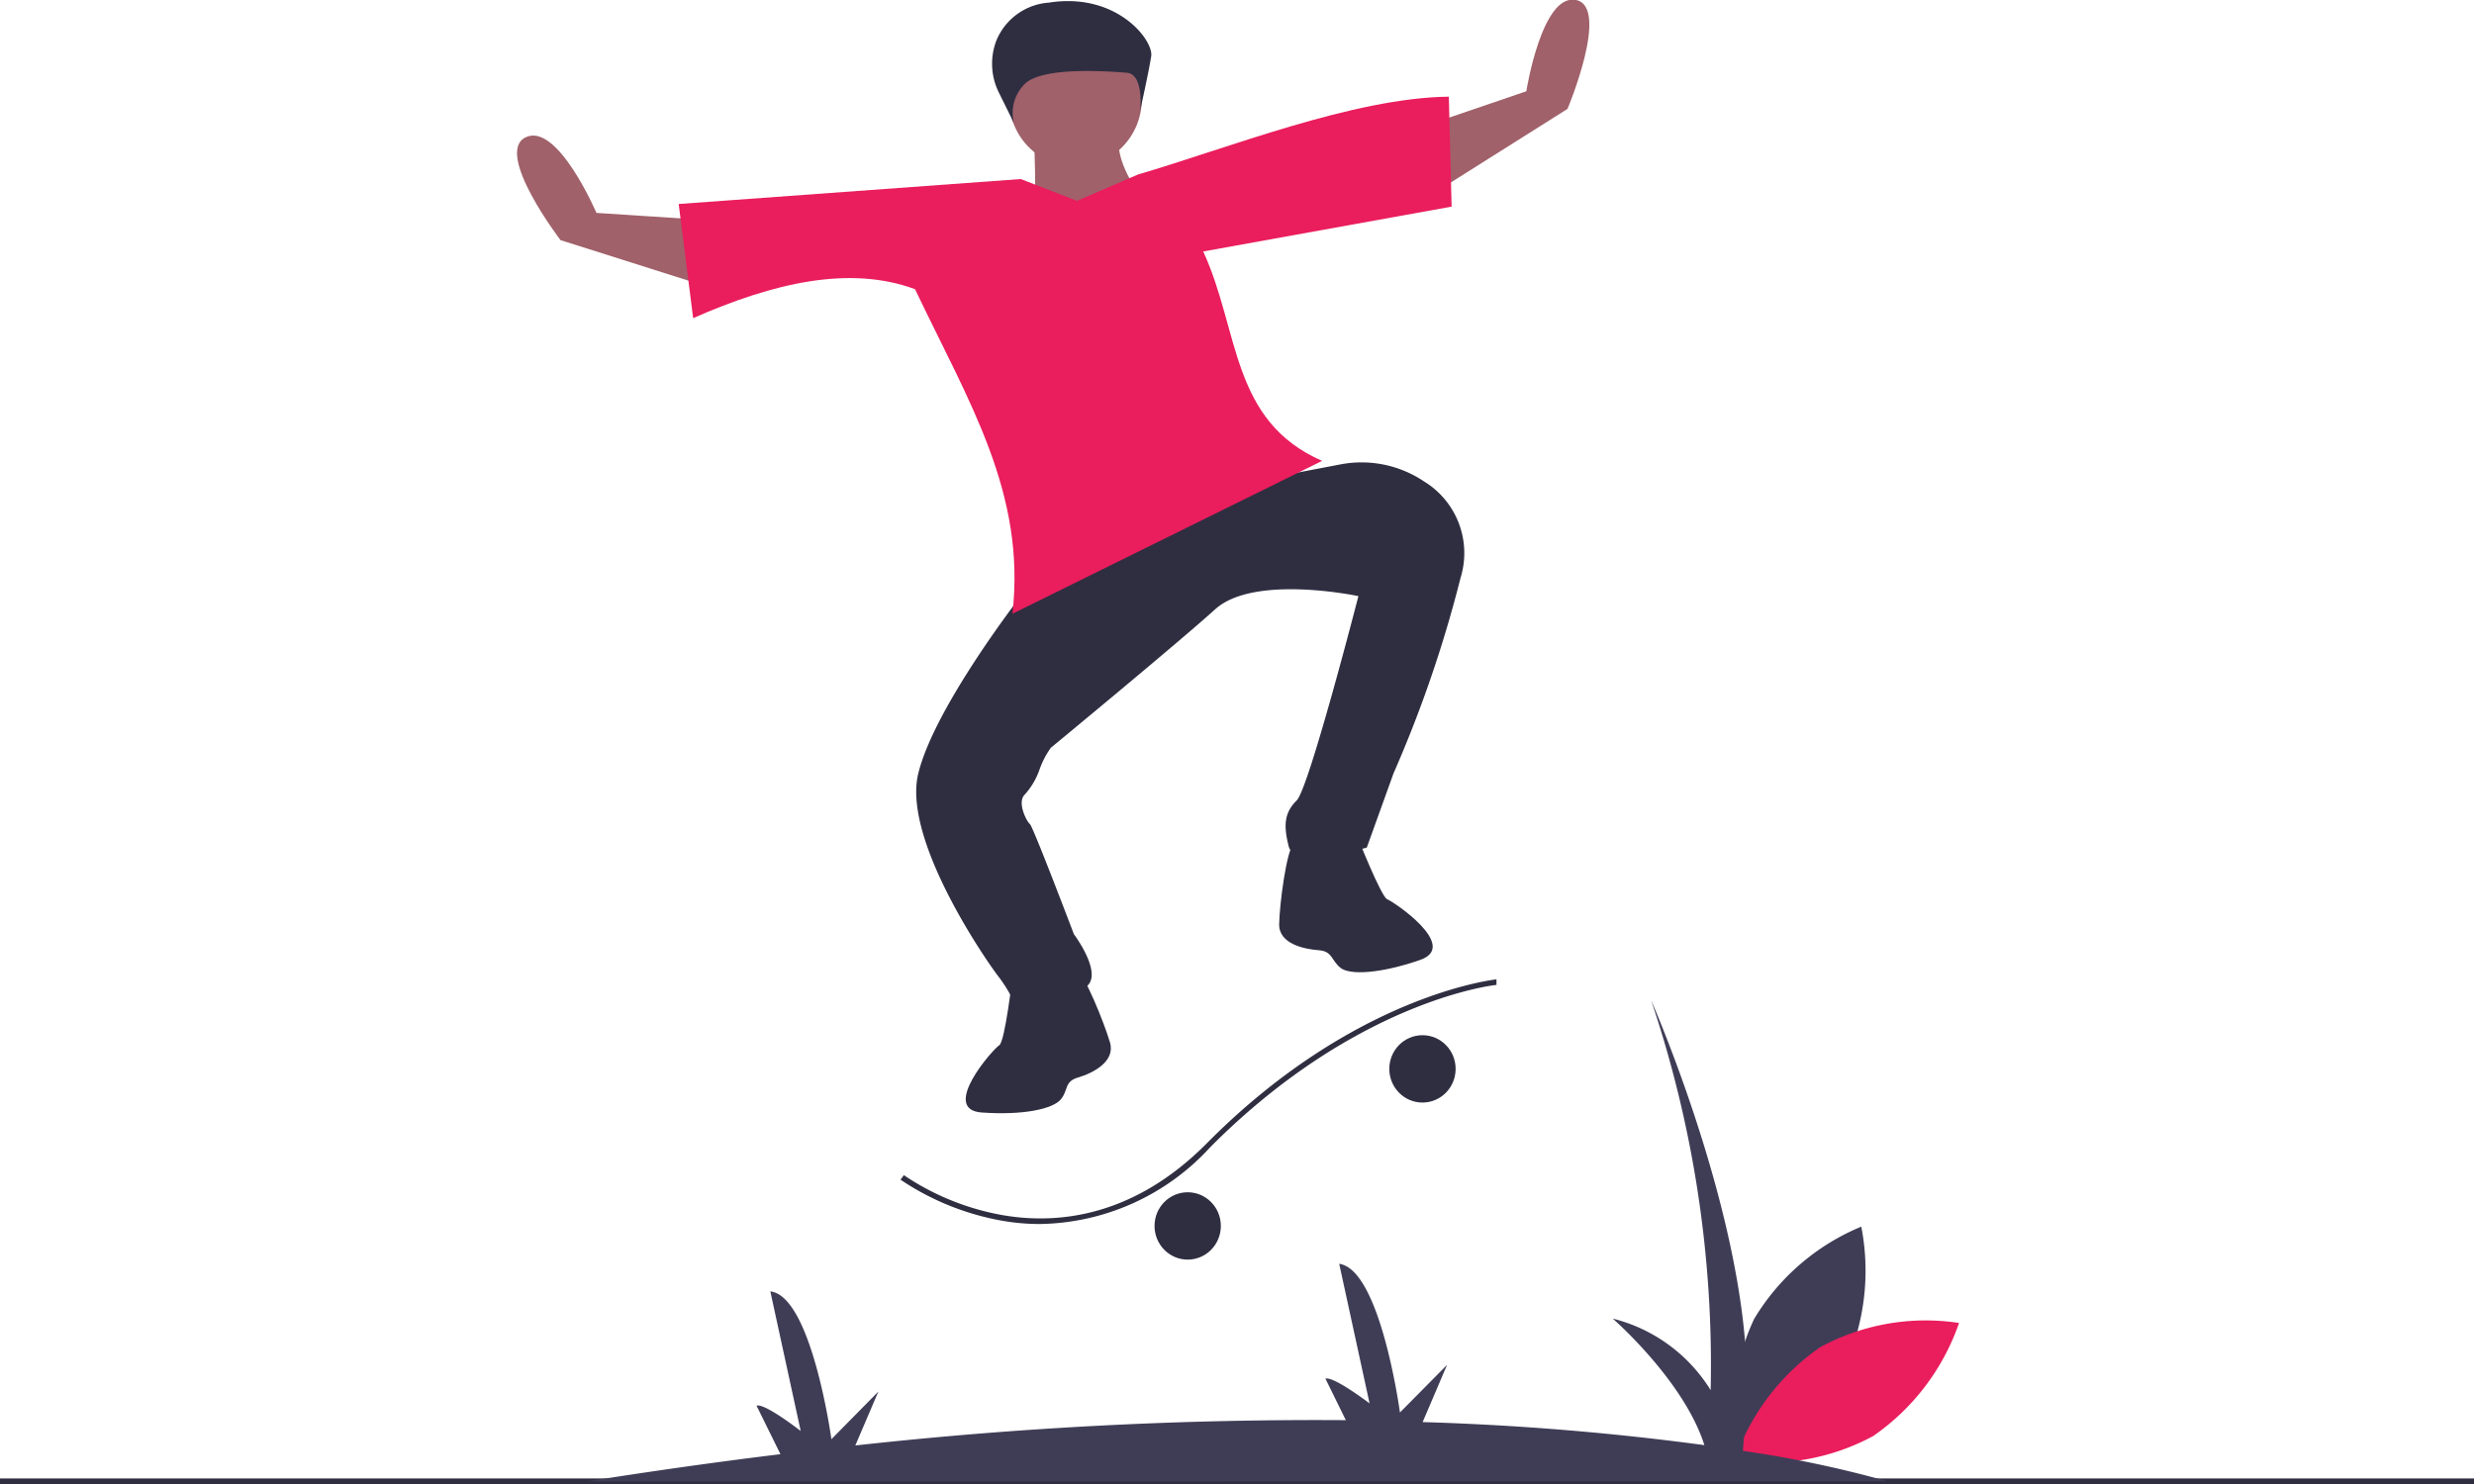 <svg id="Calque_1" data-name="Calque 1" xmlns="http://www.w3.org/2000/svg" viewBox="0 0 141.73 85.04"><g id="Groupe_106" data-name="Groupe 106"><path id="Tracé_100" data-name="Tracé 100" d="M106.63,70.29a12.91,12.91,0,0,0-6.14,5.29,13.21,13.21,0,0,0-1,8.12,12.91,12.91,0,0,0,6.14-5.29A13.21,13.21,0,0,0,106.63,70.29Z" transform="translate(0 0)" style="fill:#3f3d56"/><path id="Tracé_101" data-name="Tracé 101" d="M112.23,75.81a13.07,13.07,0,0,1-4.92,6.48,12.68,12.68,0,0,1-7.94,1.38,13.07,13.07,0,0,1,4.92-6.48A12.68,12.68,0,0,1,112.23,75.81Z" transform="translate(0 0)" style="fill:#ea1d5d"/><rect id="Rectangle_99" data-name="Rectangle 99" y="84.72" width="141.73" height="0.32" style="fill:#2f2e41"/><path id="Tracé_102" data-name="Tracé 102" d="M57.24,69.92a15.14,15.14,0,0,1-5.65-2.32l.19-.26a14.71,14.71,0,0,0,5.54,2.27c3,.55,7.48.28,11.82-4.1,8.45-8.53,16.51-9.38,16.59-9.39l0,.32c-.08,0-8,.85-16.4,9.3a13.48,13.48,0,0,1-9.76,4.4A12.41,12.41,0,0,1,57.24,69.92Z" transform="translate(0 0)" style="fill:#2f2e41"/><ellipse id="Ellipse_13" data-name="Ellipse 13" cx="81.49" cy="61.25" rx="1.9" ry="1.93" style="fill:#2f2e41"/><ellipse id="Ellipse_14" data-name="Ellipse 14" cx="68.04" cy="70.25" rx="1.9" ry="1.93" style="fill:#2f2e41"/><path id="Tracé_103" data-name="Tracé 103" d="M108.12,84.88a65,65,0,0,0-8.27-1.74l.12-1.71c1-9.64-5.38-24.11-5.38-24.11A65.44,65.44,0,0,1,98,79.66a9.22,9.22,0,0,0-5.61-4.1s4.08,3.55,5.25,7.25a155.59,155.59,0,0,0-16.14-1.32l1.4-3.28L80.2,80.94s-1.11-8.2-3.48-8.52l1.74,8S76.4,78.85,75.93,79l1.17,2.38A240.21,240.21,0,0,0,49,82.83l1.32-3.09-2.69,2.73S46.5,74.27,44.13,74l1.74,8s-2.06-1.61-2.53-1.45l1.37,2.78q-5.33.65-11.09,1.56Z" transform="translate(0 0)" style="fill:#3f3d56"/><path id="Tracé_104" data-name="Tracé 104" d="M64.48,7.15c-1.72,1.89,2.78,6.47,2.78,6.47s-9.13,1.56-8.4,1.47.35-7.9.35-7.9S66.21,5.26,64.48,7.15Z" transform="translate(0 0)" style="fill:#a0616a"/><path id="Tracé_105" data-name="Tracé 105" d="M70.84,27.36l-7.93,4.12L58.6,34s-5.08,6.5-6,10.35,4.1,11,4.67,11.7A8.77,8.77,0,0,1,58,57.23c.2.3,1.9-.09,3.77-.49s-.25-3.21-.25-3.21S59.18,47.36,59,47.22s-.73-1.2-.32-1.66a4.17,4.17,0,0,0,.86-1.43,5,5,0,0,1,.66-1.28s7.18-5.92,9.42-7.94,8.2-.75,8.2-.75-2.83,11-3.53,11.7-.78,1.4-.46,2.65,4.47.06,4.47.06l1.53-4.25a71.16,71.16,0,0,0,3.84-11.2A4.81,4.81,0,0,0,81.6,27.6a6.43,6.43,0,0,0-4.75-1L69.52,28l5.09-2.23Z" transform="translate(0 0)" style="fill:#2f2e41"/><path id="Tracé_106" data-name="Tracé 106" d="M41.58,16.76l-9.47-3s-3.82-5-2-5.89,4.06,4.33,4.06,4.33l6.6.43Z" transform="translate(0 0)" style="fill:#a0616a"/><path id="Tracé_107" data-name="Tracé 107" d="M81.38,11.55,89.8,6.24S92.25.41,90.29,0s-2.85,5.23-2.85,5.23L81.17,7.37Z" transform="translate(0 0)" style="fill:#a0616a"/><path id="Tracé_108" data-name="Tracé 108" d="M83,5.54l.16,6.3L68.93,14.41c2.09,4.54,1.56,9.7,6.81,12L58,35.17c.79-6.92-2.5-12.13-5.58-18.6-3.75-1.38-8.1-.37-12.71,1.66l-.83-6.54,19.6-1.43,3.22,1.25L65.19,10C70.26,8.52,77.54,5.6,83,5.54Z" transform="translate(0 0)" style="fill:#ea1d5d"/><path id="Tracé_109" data-name="Tracé 109" d="M74.13,48.31c-.43.38-.83,3.51-.85,4.65s1.46,1.43,2.26,1.49.71.56,1.24,1,2.28.35,4.57-.44-1.54-3.36-1.88-3.48-1.74-3.66-1.74-3.66S74.56,47.93,74.13,48.31Z" transform="translate(0 0)" style="fill:#2f2e41"/><path id="Tracé_110" data-name="Tracé 110" d="M61.59,55.46c.51.26,1.68,3.18,2,4.28s-1,1.76-1.82,2-.55.72-1,1.26-2.12.92-4.53.75.66-3.65,1-3.85.77-4,.77-4S61.08,55.21,61.59,55.46Z" transform="translate(0 0)" style="fill:#2f2e41"/><ellipse id="Ellipse_15" data-name="Ellipse 15" cx="61.61" cy="5.69" rx="3.8" ry="3.86" style="fill:#a0616a"/><path id="Tracé_111" data-name="Tracé 111" d="M57.22,5.3a3.71,3.71,0,0,1-.13-3,3.52,3.52,0,0,1,3-2.15c3.89-.61,6,2.16,5.86,3.07s-.63,3.1-.63,3.1.23-2.07-.77-2.15-4.89-.38-5.87.67a2.33,2.33,0,0,0-.59,2.22Z" transform="translate(0 0)" style="fill:#2f2e41"/></g></svg>